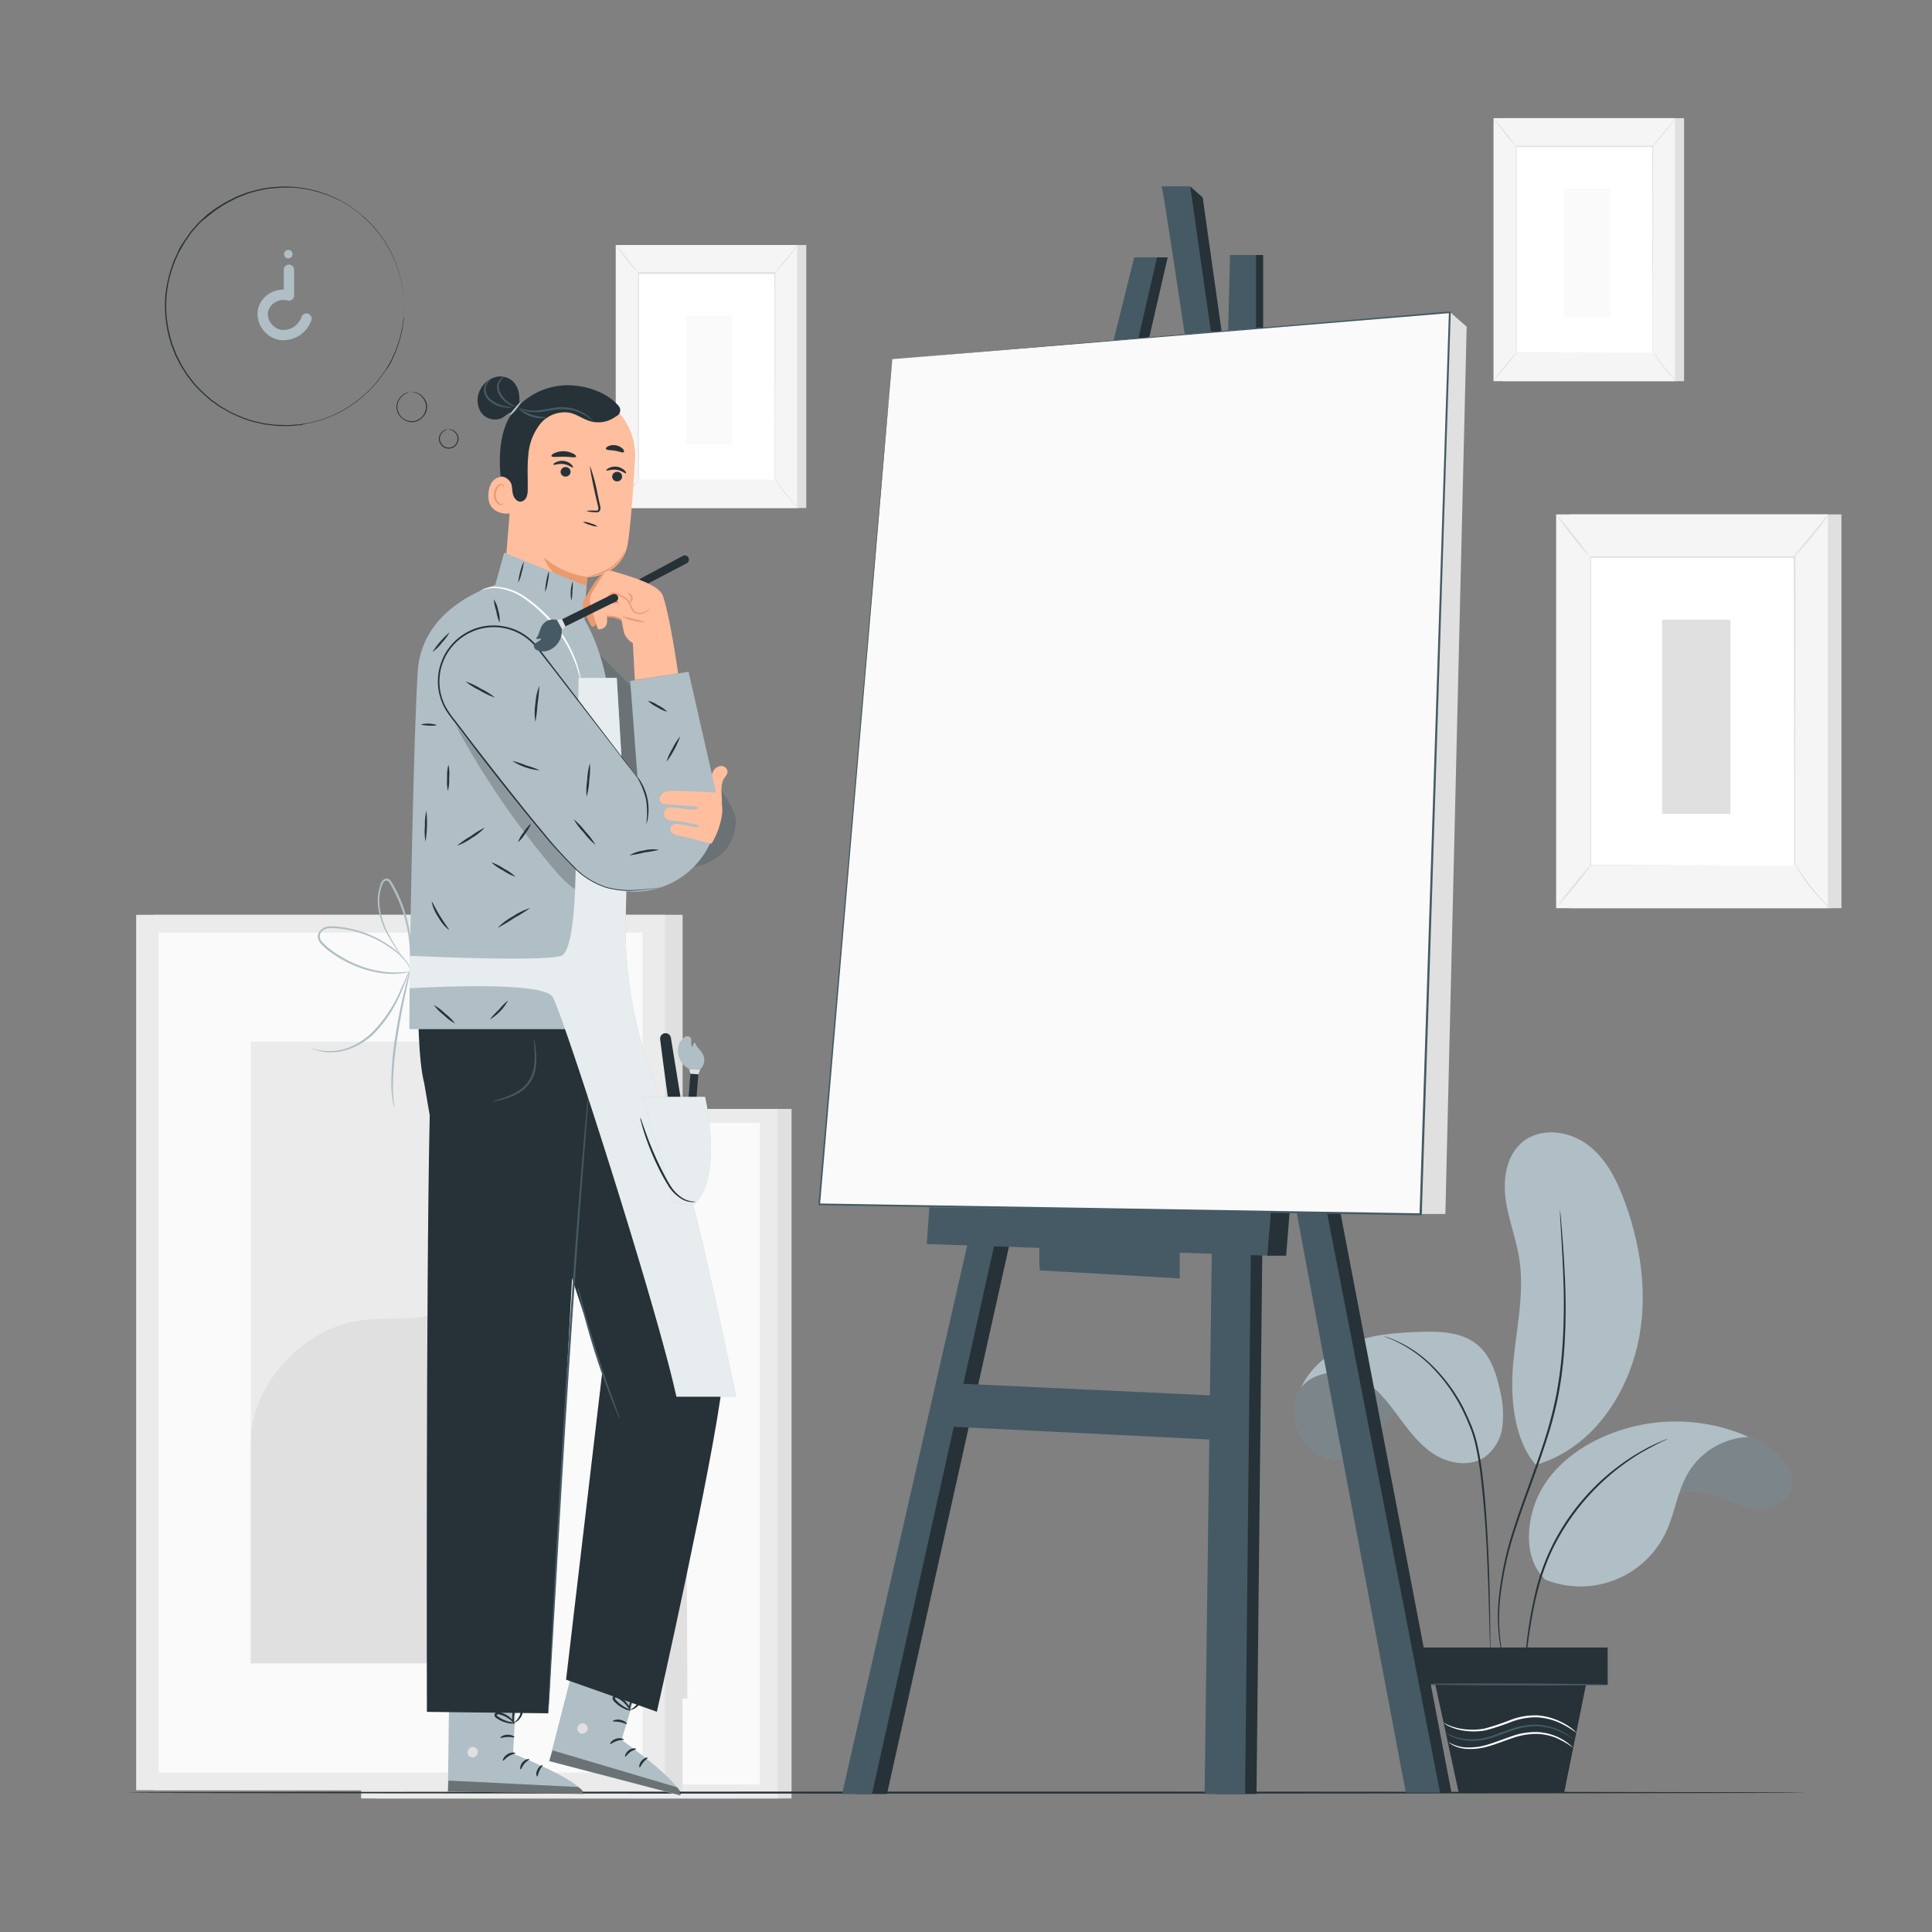 <svg xmlns="http://www.w3.org/2000/svg" viewBox="0 0 500 500"><rect x="0" y="0" width="500" height="500" fill="#808080" stroke="none"/><g id="freepik--background-complete--inject-15"><rect x="97.04" y="286.99" width="107.81" height="178.45" style="fill:#e0e0e0"></rect><rect x="93.46" y="286.99" width="107.81" height="178.45" style="fill:#ebebeb"></rect><rect x="98.05" y="290.61" width="98.63" height="171.22" style="fill:#fafafa"></rect><rect x="116.82" y="312.86" width="60.65" height="126.72" style="fill:#ebebeb"></rect><path d="M116.82,394.74c-.14-11.84,10.51-23.39,22.23-25.05,5.59-.79,11.53.32,16.75-1.82,9.32-3.82,12.29-16.21,21.67-19.88l.43,91.59H116.82Z" style="fill:#e0e0e0"></path><rect x="39.79" y="236.75" width="136.87" height="226.56" style="fill:#e0e0e0"></rect><rect x="35.24" y="236.75" width="136.87" height="226.56" style="fill:#ebebeb"></rect><rect x="41.07" y="241.35" width="125.22" height="217.37" style="fill:#fafafa"></rect><rect x="64.91" y="269.59" width="77" height="160.88" style="fill:#ebebeb"></rect><path d="M64.91,373.54c-.18-15,13.33-29.7,28.22-31.8,7.09-1,14.63.41,21.26-2.31,11.84-4.85,15.6-20.58,27.51-25.24l.55,116.28H64.91Z" style="fill:#e0e0e0"></path><rect x="161.7" y="63.41" width="46.96" height="68.07" style="fill:#e0e0e0"></rect><rect x="159.35" y="63.41" width="46.96" height="68.07" style="fill:#f5f5f5"></rect><rect x="165.18" y="70.79" width="35.29" height="53.32" style="fill:#fff"></rect><path d="M200.48,124.11s0-.09,0-.26,0-.43,0-.76c0-.67,0-1.65,0-2.92,0-2.56,0-6.28,0-11,0-9.41,0-22.72-.06-38.4l.12.11h-35.3l.13-.12c0,20.11,0,38.66,0,53.32l-.11-.1,25.69,0,7.1,0h0l-7.07,0-25.76,0h-.1v-.1c0-14.66,0-33.21,0-53.32v-.13h35.53v.12c0,15.71,0,29.05-.05,38.47,0,4.7,0,8.41,0,11,0,1.26,0,2.24,0,2.9v1Z" style="fill:#e0e0e0"></path><path d="M206.44,63.41a7.43,7.43,0,0,1-.83,1.22c-.55.73-1.32,1.72-2.21,2.8s-1.71,2-2.32,2.69a8.86,8.86,0,0,1-1,1.06,8.63,8.63,0,0,1,.89-1.17l2.26-2.75,2.26-2.74A9,9,0,0,1,206.44,63.41Z" style="fill:#e0e0e0"></path><path d="M200.66,123.94a43.5,43.5,0,0,0,6.15,7.7" style="fill:#fff"></path><path d="M206.81,131.64a7.4,7.4,0,0,1-1.07-1,35.2,35.2,0,0,1-4.37-5.46,6.42,6.42,0,0,1-.71-1.26,10.29,10.29,0,0,1,.86,1.16c.52.73,1.25,1.72,2.1,2.78s1.65,2,2.25,2.66A8.91,8.91,0,0,1,206.81,131.64Z" style="fill:#e0e0e0"></path><path d="M159.34,131.43l6.15-7.59" style="fill:#fff"></path><path d="M165.49,123.84a43.56,43.56,0,0,1-3,3.88,46.9,46.9,0,0,1-3.18,3.71c-.05,0,1.28-1.78,3-3.88S165.44,123.8,165.49,123.84Z" style="fill:#e0e0e0"></path><path d="M159.35,63.41a45.53,45.53,0,0,1,3,3.57,41.79,41.79,0,0,1,2.79,3.73,40.34,40.34,0,0,1-3-3.57A39.51,39.51,0,0,1,159.35,63.41Z" style="fill:#e0e0e0"></path><rect x="177.66" y="81.61" width="11.82" height="33.55" style="fill:#fafafa"></rect><rect x="406.25" y="133.13" width="70.31" height="101.91" style="fill:#e0e0e0"></rect><rect x="402.73" y="133.13" width="70.31" height="101.91" style="fill:#f5f5f5"></rect><rect x="411.47" y="144.17" width="52.84" height="79.84" style="fill:#fff"></rect><path d="M464.31,224s0-.13,0-.39,0-.64,0-1.13c0-1,0-2.47,0-4.38,0-3.82,0-9.4,0-16.44,0-14.08-.05-34-.09-57.49l.18.17-52.84,0h0l.19-.19c0,30.12,0,57.88,0,79.83l-.15-.15,38.46.08,10.62,0,2.79,0h1s-.31,0-.93,0l-2.77,0-10.59,0-38.55.08h-.15V224c0-21.95,0-49.71,0-79.83V144h53.2v.18c0,23.52-.06,43.5-.08,57.6,0,7,0,12.59,0,16.41,0,1.89,0,3.35,0,4.34,0,.49,0,.86,0,1.11S464.31,224,464.31,224Z" style="fill:#e0e0e0"></path><path d="M473.24,133.13A12.77,12.77,0,0,1,472,135c-.82,1.09-2,2.58-3.3,4.18s-2.56,3-3.48,4a10.93,10.93,0,0,1-1.54,1.58A13.52,13.52,0,0,1,465,143l3.38-4.11,3.39-4.11A13.54,13.54,0,0,1,473.24,133.13Z" style="fill:#e0e0e0"></path><path d="M464.58,223.75a65.15,65.15,0,0,0,9.21,11.52" style="fill:#fff"></path><path d="M473.79,235.27a10.44,10.44,0,0,1-1.6-1.46,49.11,49.11,0,0,1-3.48-3.92,50.35,50.35,0,0,1-3.06-4.25,10.82,10.82,0,0,1-1.07-1.89,15.63,15.63,0,0,1,1.29,1.73c.78,1.09,1.87,2.58,3.14,4.17s2.48,3,3.37,4A14.34,14.34,0,0,1,473.79,235.27Z" style="fill:#e0e0e0"></path><path d="M402.72,235l9.21-11.36" style="fill:#fff"></path><path d="M411.93,223.6a70.41,70.41,0,0,1-4.45,5.8,70.06,70.06,0,0,1-4.76,5.56,71.31,71.31,0,0,1,4.46-5.8A68.84,68.84,0,0,1,411.93,223.6Z" style="fill:#e0e0e0"></path><path d="M402.73,133.13a62.89,62.89,0,0,1,4.47,5.34,62.43,62.43,0,0,1,4.17,5.58,63.16,63.16,0,0,1-4.47-5.34A67.54,67.54,0,0,1,402.73,133.13Z" style="fill:#e0e0e0"></path><rect x="430.15" y="160.38" width="17.69" height="50.24" style="fill:#e0e0e0"></rect><rect x="388.88" y="30.58" width="46.96" height="68.07" style="fill:#e0e0e0"></rect><rect x="386.52" y="30.58" width="46.96" height="68.07" style="fill:#f5f5f5"></rect><rect x="392.36" y="37.95" width="35.29" height="53.32" style="fill:#fff"></rect><path d="M427.65,91.28s0-.09,0-.26v-.76c0-.67,0-1.65,0-2.93,0-2.55,0-6.28,0-11,0-9.4,0-22.72-.06-38.4l.12.12H392.36l.13-.13c0,20.12,0,38.67,0,53.33l-.1-.11,25.69.06,7.09,0,1.87,0h-1.83l-7.07,0-25.75.06h-.1v-.1c0-14.66,0-33.21,0-53.33v-.13h35.54V38c0,15.71,0,29.06-.06,38.48,0,4.69,0,8.41,0,11,0,1.26,0,2.23,0,2.9V91A2.28,2.28,0,0,1,427.65,91.28Z" style="fill:#e0e0e0"></path><path d="M433.62,30.58a7.68,7.68,0,0,1-.84,1.22c-.55.73-1.32,1.72-2.2,2.79s-1.71,2-2.32,2.7a7.81,7.81,0,0,1-1,1.05,10.41,10.41,0,0,1,.9-1.17l2.26-2.74,2.26-2.75A8.37,8.37,0,0,1,433.62,30.58Z" style="fill:#e0e0e0"></path><path d="M427.83,91.1A43.11,43.11,0,0,0,434,98.8" style="fill:#fff"></path><path d="M434,98.8a6.18,6.18,0,0,1-1.08-1c-.63-.64-1.46-1.55-2.32-2.62s-1.56-2.09-2-2.84a7.14,7.14,0,0,1-.72-1.27,10.3,10.3,0,0,1,.87,1.17c.51.72,1.24,1.72,2.09,2.78s1.66,2,2.25,2.65A12.48,12.48,0,0,1,434,98.8Z" style="fill:#e0e0e0"></path><path d="M386.52,98.6,392.67,91" style="fill:#fff"></path><path d="M392.67,91a48.58,48.58,0,0,1-3,3.87c-1.7,2.1-3.12,3.76-3.17,3.72a43.56,43.56,0,0,1,3-3.88A42.84,42.84,0,0,1,392.67,91Z" style="fill:#e0e0e0"></path><path d="M386.52,30.58a40.1,40.1,0,0,1,3,3.57,43.19,43.19,0,0,1,2.79,3.73,41.94,41.94,0,0,1-3-3.57C387.72,32.29,386.47,30.62,386.52,30.58Z" style="fill:#e0e0e0"></path><rect x="404.84" y="48.78" width="11.82" height="33.55" style="fill:#fafafa"></rect></g><g id="freepik--Floor--inject-15"><path d="M467.55,463.92c0,.15-97.41.27-217.54.27s-217.56-.12-217.56-.27,97.39-.26,217.56-.26S467.55,463.78,467.55,463.92Z" style="fill:#263238"></path></g><g id="freepik--Character--inject-15"><path d="M133.17,117.23l-2.91,35.67a10.66,10.66,0,0,0,10.28,11.51h0a10.66,10.66,0,0,0,11-9.79c.22-2.69.4-4.93.44-5.2,0,0,9.15-.12,10.54-9,.67-4.32,1.33-13.32,1.83-21.48a16.83,16.83,0,0,0-14.43-17.69l-.87-.13C139.61,100.29,133.7,107.82,133.17,117.23Z" style="fill:#ffbe9d"></path><path d="M152,149.29a21,21,0,0,1-11.19-5s1.84,6.83,10.88,7.3Z" style="fill:#eb996e"></path><path d="M161,123.46a1.28,1.28,0,0,1-1.41,1.11,1.24,1.24,0,0,1-1.16-1.34,1.29,1.29,0,0,1,1.42-1.11A1.22,1.22,0,0,1,161,123.46Z" style="fill:#263238"></path><path d="M162,122.49c-.19.15-1-.71-2.43-.9s-2.48.35-2.6.16.14-.36.62-.62a3.5,3.5,0,0,1,2.12-.33,3.36,3.36,0,0,1,1.9.92C162,122.11,162.1,122.43,162,122.49Z" style="fill:#263238"></path><path d="M147.66,122.22a1.3,1.3,0,0,1-1.42,1.12,1.24,1.24,0,0,1-1.15-1.34,1.29,1.29,0,0,1,1.41-1.12A1.24,1.24,0,0,1,147.66,122.22Z" style="fill:#263238"></path><path d="M148.28,121c-.19.14-1.05-.71-2.43-.9s-2.48.35-2.61.16.14-.36.63-.62a3.57,3.57,0,0,1,2.12-.34,3.46,3.46,0,0,1,1.9.93C148.26,120.63,148.36,121,148.28,121Z" style="fill:#263238"></path><path d="M151.73,132.25a8.93,8.93,0,0,1,2.29-.09c.36,0,.7,0,.79-.23a1.82,1.82,0,0,0-.08-1.08l-.66-2.82c-.9-4-1.5-7.3-1.33-7.33a46.81,46.81,0,0,1,1.92,7.2c.21,1,.41,1.93.61,2.84a2,2,0,0,1,0,1.4.87.87,0,0,1-.65.43,2.48,2.48,0,0,1-.61,0A8.7,8.7,0,0,1,151.73,132.25Z" style="fill:#263238"></path><path d="M149.08,118.19c-.19.36-1.54,0-3.18,0s-3,.21-3.18-.15c-.07-.18.21-.5.78-.78a5.58,5.58,0,0,1,4.85.15C148.9,117.69,149.16,118,149.08,118.19Z" style="fill:#263238"></path><path d="M161.44,117c-.28.28-1.18-.18-2.32-.36s-2.14-.09-2.31-.45c-.08-.17.12-.46.58-.7a3.28,3.28,0,0,1,2-.24,3.32,3.32,0,0,1,1.77.89C161.49,116.48,161.57,116.82,161.44,117Z" style="fill:#263238"></path><path d="M133,124c-.14-.09-5.89-2.7-6.57,3.45s5.63,5.56,5.66,5.39S133,124,133,124Z" style="fill:#ffbe9d"></path><path d="M130.43,130.26s-.11.06-.3.13a1.09,1.09,0,0,1-.81-.08,2.67,2.67,0,0,1-1-2.51,3.58,3.58,0,0,1,.47-1.5,1.23,1.23,0,0,1,.9-.73.55.55,0,0,1,.6.36c.06.18,0,.3,0,.32s.14-.09.12-.35a.66.66,0,0,0-.2-.41.78.78,0,0,0-.57-.23,1.52,1.52,0,0,0-1.23.83,3.64,3.64,0,0,0-.56,1.68,2.78,2.78,0,0,0,1.27,2.82,1.18,1.18,0,0,0,1-.05C130.4,130.41,130.45,130.27,130.43,130.26Z" style="fill:#eb996e"></path><path d="M129.58,123.27a3.24,3.24,0,0,1,2.73,1.93c.28.93.22,1.93.49,2.86s1.06,1.85,2,1.76a1.89,1.89,0,0,0,1.47-1.21,5.24,5.24,0,0,0,.3-2c.05-2.91-.15-5.83.15-8.72a14.83,14.83,0,0,1,3-8.07,8.15,8.15,0,0,1,7.74-3c1.88.43,3.48,1.67,5.33,2.2a7.56,7.56,0,0,0,6.51-1.18,1.91,1.91,0,0,1,.32-.19,1.68,1.68,0,0,0,.86-1.83,1.64,1.64,0,0,0-.28-.64c-3.25-4-9.87-5.93-15-5.39a18.06,18.06,0,0,0-13.06,7.71c-2.79,4.33-3.08,10.88-2.58,15.74" style="fill:#263238"></path><path d="M154.67,136.25a4.9,4.9,0,0,1-1.95-.4,5.05,5.05,0,0,1-1.84-.79,4.93,4.93,0,0,1,2,.4A4.85,4.85,0,0,1,154.67,136.25Z" style="fill:#263238"></path><path d="M161.63,142.77a3.74,3.74,0,0,1-.68,1.68,9,9,0,0,1-3.17,3,15.68,15.68,0,0,1-4.06,1.61,6.94,6.94,0,0,1-1.78.32,9,9,0,0,1,1.69-.6,19.79,19.79,0,0,0,3.94-1.68,10.17,10.17,0,0,0,3.14-2.83C161.34,143.4,161.56,142.74,161.63,142.77Z" style="fill:#eb996e"></path><path d="M133.81,105.4a24.06,24.06,0,0,0,3.84,1.94,24.41,24.41,0,0,0,4.24.71,8.34,8.34,0,0,1-8.08-2.65Z" style="fill:#455a64"></path><path d="M153.55,109c-.07.07-.85-.78-2.43-1.65a11.66,11.66,0,0,0-6.77-1.4c-1.36.13-2.67.42-3.88.58a12,12,0,0,1-3.26.06,6.14,6.14,0,0,1-2.11-.64c-.46-.25-.67-.45-.66-.48a9.16,9.16,0,0,0,2.81.76,12.6,12.6,0,0,0,3.15-.18c1.19-.18,2.49-.48,3.91-.62a11.26,11.26,0,0,1,7,1.6A8.59,8.59,0,0,1,153,108.4C153.4,108.76,153.57,109,153.55,109Z" style="fill:#455a64"></path><path d="M134.32,105.8a15.75,15.75,0,0,0,0-3.82,5.9,5.9,0,0,0-1.66-3.37,4.92,4.92,0,0,0-4.5-1,6.19,6.19,0,0,0-3.69,2.89,5.93,5.93,0,0,0-.11,6,4.39,4.39,0,0,0,5.51,1.69c.67-.35,1.22-.9,1.89-1.26a2,2,0,0,1,2.14,0" style="fill:#263238"></path><path d="M134.74,104.08c.12.09-.38.94-1.15,1.89s-1.53,1.61-1.65,1.47a7.38,7.38,0,0,1,1.25-1.8C134,104.7,134.63,104,134.74,104.08Z" style="fill:#B0BEC5"></path><path d="M127.23,98a6.11,6.11,0,0,0-1.16,1.39,3.05,3.05,0,0,0-.36,1.82,3.79,3.79,0,0,0,1.13,2,8.05,8.05,0,0,0,3.89,1.88,7.83,7.83,0,0,1,1.81.48,6,6,0,0,1-1.88-.12,7.55,7.55,0,0,1-4.19-1.86,4.11,4.11,0,0,1-1.23-2.3,3.31,3.31,0,0,1,.51-2.07C126.43,98.2,127.23,98,127.23,98Z" style="fill:#455a64"></path><path d="M130.55,97.55a4.11,4.11,0,0,0-1,1,3,3,0,0,0-.45,1.45,4.1,4.1,0,0,0,.49,1.81,7.12,7.12,0,0,0,2.4,2.56c.77.51,1.32.71,1.29.79a2.84,2.84,0,0,1-1.48-.47,6.39,6.39,0,0,1-2.68-2.64,4.35,4.35,0,0,1-.5-2.07,3.1,3.1,0,0,1,.63-1.64C129.85,97.54,130.56,97.48,130.55,97.55Z" style="fill:#455a64"></path><polygon points="153.54 409.89 145.19 447.92 159.45 448.05 169.79 414.74 153.54 409.89" style="fill:#ffbe9d"></polygon><path d="M166.07,433l-5.21,17.3s15.83,11.1,15.18,14.39l-33.9-8.89,7-27.29Z" style="fill:#B0BEC5"></path><path d="M150.76,446a1.44,1.44,0,0,0-1.37,1.33,1.38,1.38,0,0,0,1.3,1.37,1.52,1.52,0,0,0,1.45-1.42,1.42,1.42,0,0,0-1.52-1.27" style="fill:#e0e0e0"></path><g style="opacity:0.4"><path d="M142.14,455.75,143,453l32.2,9.54s1.34,1.05.89,2.07Z"></path></g><path d="M161.45,450.22c0,.16-.89,0-1.85.34s-1.57.9-1.7.8.36-1,1.52-1.37S161.53,450.08,161.45,450.22Z" style="fill:#263238"></path><path d="M164.62,452.62c0,.17-.79.27-1.54.82s-1.1,1.25-1.26,1.2,0-1,.91-1.68S164.66,452.47,164.62,452.62Z" style="fill:#263238"></path><path d="M165.53,457.41c-.16,0-.18-.89.49-1.69s1.53-1,1.56-.79-.57.51-1.11,1.17S165.69,457.44,165.53,457.41Z" style="fill:#263238"></path><path d="M162.2,446.15c-.11.13-.81-.3-1.76-.48s-1.76-.08-1.81-.24.81-.57,1.93-.34S162.32,446,162.2,446.15Z" style="fill:#263238"></path><path d="M163.19,442.64a3.26,3.26,0,0,1-1.7-.46,7.56,7.56,0,0,1-1.63-1,8.49,8.49,0,0,1-.84-.77,2.05,2.05,0,0,1-.41-.54.74.74,0,0,1,.16-.9,1,1,0,0,1,.82-.19,2.48,2.48,0,0,1,.61.26,6.27,6.27,0,0,1,1,.64,6,6,0,0,1,1.29,1.44,2.94,2.94,0,0,1,.64,1.64c-.09,0-.34-.59-1-1.4a7.36,7.36,0,0,0-1.29-1.25,5.68,5.68,0,0,0-.9-.55c-.33-.19-.64-.27-.77-.14s-.06.08,0,.2a1.57,1.57,0,0,0,.3.39,8.92,8.92,0,0,0,.76.75,9.22,9.22,0,0,0,1.48,1.06A11.4,11.4,0,0,1,163.19,442.64Z" style="fill:#263238"></path><path d="M162.91,442.82a2.76,2.76,0,0,1,0-1.76,5.78,5.78,0,0,1,.72-1.8,6.4,6.4,0,0,1,.7-.92,1.48,1.48,0,0,1,1.31-.57.84.84,0,0,1,.59.66,2.53,2.53,0,0,1,0,.67,3.75,3.75,0,0,1-.3,1.14,4,4,0,0,1-1.19,1.57c-.89.7-1.63.72-1.63.66s.63-.27,1.36-1a4.15,4.15,0,0,0,.95-1.45,3.58,3.58,0,0,0,.23-1c0-.38,0-.7-.16-.7s-.53.15-.74.4a5.53,5.53,0,0,0-.67.81,6.31,6.31,0,0,0-.77,1.61C163,442.15,163,442.82,162.91,442.82Z" style="fill:#263238"></path><polygon points="116.16 416.4 117.03 455.32 130.91 452.08 133.09 417.27 116.16 416.4" style="fill:#ffbe9d"></polygon><path d="M133.77,435.85l-1,18s18,7.05,18.15,10.4l-35-.64.36-28.17Z" style="fill:#B0BEC5"></path><path d="M122,452.17a1.44,1.44,0,0,0-1,1.62,1.38,1.38,0,0,0,1.59,1,1.51,1.51,0,0,0,1.07-1.72,1.43,1.43,0,0,0-1.77-.88" style="fill:#e0e0e0"></path><g style="opacity:0.4"><path d="M115.91,463.65l.14-2.84,33.55,1.67s1.55.71,1.35,1.81Z"></path></g><path d="M133.37,453.72c0,.17-.87.23-1.72.77s-1.31,1.24-1.47,1.17.12-1.05,1.16-1.68S133.41,453.56,133.37,453.72Z" style="fill:#263238"></path><path d="M137,455.3c0,.17-.71.45-1.31,1.16s-.77,1.48-.94,1.47-.26-1,.49-1.86S137,455.14,137,455.3Z" style="fill:#263238"></path><path d="M139,459.74c-.16,0-.38-.82.07-1.75s1.27-1.29,1.34-1.15-.44.64-.8,1.41S139.2,459.73,139,459.74Z" style="fill:#263238"></path><path d="M133.14,449.58c-.08.16-.86-.09-1.83-.05s-1.73.34-1.81.2.65-.75,1.79-.79S133.22,449.45,133.14,449.58Z" style="fill:#263238"></path><path d="M133.27,445.94a3.38,3.38,0,0,1-1.76,0,8,8,0,0,1-1.82-.6,8.27,8.27,0,0,1-1-.55,2.38,2.38,0,0,1-.53-.43.76.76,0,0,1-.06-.91,1,1,0,0,1,.76-.37,2.13,2.13,0,0,1,.66.1,6.88,6.88,0,0,1,1.08.39,6.38,6.38,0,0,1,1.6,1.09c.8.77,1.07,1.42,1,1.45s-.47-.49-1.28-1.13a7.64,7.64,0,0,0-1.55-.91,7.47,7.47,0,0,0-1-.33c-.37-.1-.68-.11-.78.06s0,.08,0,.19a1.62,1.62,0,0,0,.38.31,8.93,8.93,0,0,0,.92.55,9.86,9.86,0,0,0,1.68.68A13.43,13.43,0,0,1,133.27,445.94Z" style="fill:#263238"></path><path d="M133,446.18a2.79,2.79,0,0,1-.43-1.7,5.79,5.79,0,0,1,.27-1.92,6.14,6.14,0,0,1,.47-1.06,1.44,1.44,0,0,1,1.13-.86.81.81,0,0,1,.73.5,2.55,2.55,0,0,1,.17.64,4.28,4.28,0,0,1,0,1.19,4,4,0,0,1-.79,1.8c-.7.89-1.42,1.08-1.43,1s.55-.41,1.09-1.27a4.18,4.18,0,0,0,.58-1.64,3.88,3.88,0,0,0,0-1c-.05-.37-.18-.67-.32-.64s-.48.27-.63.56a6.8,6.8,0,0,0-.45.95,6.19,6.19,0,0,0-.37,1.74C133,445.51,133.13,446.16,133,446.18Z" style="fill:#263238"></path><path d="M161.48,266.35s27.74,71.59,25.45,91.68S170,443,170,443l-23.5-8.3,9.41-80-18.14-55.06,5.66-31.23Z" style="fill:#263238"></path><path d="M108.21,260.43s0,14.12,1.57,19.86l1.43,8.35c-1,46-.73,154.39-.73,154.39l31.4.38L151.71,264Z" style="fill:#263238"></path><path d="M152.52,280.77a1.9,1.9,0,0,1,0,.42c0,.3,0,.71-.08,1.23-.08,1.11-.2,2.7-.36,4.74-.32,4.13-.78,10.08-1.34,17.41-1.13,14.7-2.56,35-4,57.48s-2.53,42.79-3.41,57.53c-.43,7.35-.79,13.3-1,17.44-.13,2-.24,3.63-.31,4.74q-.06.78-.09,1.23a2,2,0,0,1-.05.42,2.26,2.26,0,0,1,0-.42c0-.31,0-.72,0-1.24.05-1.11.12-2.7.21-4.74.2-4.15.5-10.1.87-17.45.76-14.72,1.85-35.07,3.25-57.54s2.89-42.78,4.11-57.48c.61-7.35,1.12-13.3,1.51-17.4.2-2,.35-3.62.46-4.73,0-.52.1-.93.13-1.23A2.06,2.06,0,0,1,152.52,280.77Z" style="fill:#455a64"></path><path d="M127.48,285.08c0-.09,1.2-.39,3.1-1.05a18.84,18.84,0,0,0,3.19-1.45,9.05,9.05,0,0,0,3.07-2.86,9.57,9.57,0,0,0,1.39-4,20.57,20.57,0,0,0,.12-3.51c-.1-2-.24-3.26-.16-3.27a2.74,2.74,0,0,1,.21.86c.1.56.23,1.37.32,2.39a18,18,0,0,1,0,3.59,9.55,9.55,0,0,1-1.42,4.19,9.24,9.24,0,0,1-3.27,3,16.74,16.74,0,0,1-3.31,1.39c-1,.29-1.78.47-2.34.58A3.14,3.14,0,0,1,127.48,285.08Z" style="fill:#455a64"></path><path d="M160.4,367.13a6.72,6.72,0,0,1-.62-1.27c-.37-.83-.87-2.05-1.47-3.56-1.2-3-2.75-7.25-4.26-12s-2.7-9.08-3.47-12.24c-.39-1.58-.68-2.86-.86-3.75a7.78,7.78,0,0,1-.24-1.4,6.8,6.8,0,0,1,.44,1.35c.26,1,.61,2.22,1,3.71.86,3.13,2.1,7.45,3.6,12.17s3,8.95,4.11,12c.53,1.45,1,2.67,1.32,3.61A7.79,7.79,0,0,1,160.4,367.13Z" style="fill:#455a64"></path><path d="M147.59,161.92s43.14,41,42.87,50.62-9.35,12.1-12.37,11.87-26.81-24.28-26.81-24.28Z" style="fill:#B0BEC5"></path><g style="opacity:0.4"><path d="M147.59,161.92s43.14,41,42.87,50.62-9.35,12.1-12.37,11.87-26.81-24.28-26.81-24.28Z"></path></g><polygon points="127.8 152.7 130.48 143.02 151.66 151.61 151.19 161.74 141.01 165.17 130.57 159.45 127.8 152.7" style="fill:#B0BEC5"></polygon><path d="M161.48,266.35l-3.55-82c-.48-9.81-3.65-21.36-10.05-28.81l-.06-1.32-17.61-3.44s-20.9,4.82-22.09,22.91c-1,14.36-2.17,71.59-2.17,92.66Z" style="fill:#B0BEC5"></path><path d="M134.1,150.82a19.72,19.72,0,0,1,1.42-5.49,10,10,0,0,1-.51,2.8A9.87,9.87,0,0,1,134.1,150.82Z" style="fill:#263238"></path><path d="M142.05,147.73a9.09,9.09,0,0,1-.28,2.77,9,9,0,0,1-.7,2.69,19,19,0,0,1,1-5.46Z" style="fill:#263238"></path><path d="M148.22,150.44a12.07,12.07,0,0,1-.1,2.51,11.1,11.1,0,0,1-.24,2.51,9.46,9.46,0,0,1,.34-5Z" style="fill:#263238"></path><g style="opacity:0.2"><path d="M117,186a215.5,215.5,0,0,0,25,37.32c2.48,3,5.12,6.08,8.57,7.93s5.65,1.18,8.9-1a20.87,20.87,0,0,1-8.1-3.5,37.58,37.58,0,0,1-8.41-8.15c-8.47-10.52-16.74-21.38-25.2-31.91"></path></g><path d="M125.47,214.19a14.6,14.6,0,0,1-3.37,2.67,14.27,14.27,0,0,1-3.8,2,24,24,0,0,1,3.52-2.45A23.35,23.35,0,0,1,125.47,214.19Z" style="fill:#263238"></path><path d="M115.91,204.69a11.81,11.81,0,0,1-.19-3.4,11.43,11.43,0,0,1,.33-3.39,11,11,0,0,1,.19,3.4A10.81,10.81,0,0,1,115.91,204.69Z" style="fill:#263238"></path><path d="M116.18,240.65a10.73,10.73,0,0,1-2.77-3.32,10.9,10.9,0,0,1-1.7-4c.15-.06.91,1.7,2.15,3.7S116.3,240.55,116.18,240.65Z" style="fill:#263238"></path><path d="M137.21,235a41.06,41.06,0,0,1-4.21,2.61,42,42,0,0,1-4.24,2.54,16.61,16.61,0,0,1,4-3A17.14,17.14,0,0,1,137.21,235Z" style="fill:#263238"></path><path d="M133.42,226.9a13.19,13.19,0,0,1-3.26-1.64,12.4,12.4,0,0,1-3-2.09,13.19,13.19,0,0,1,3.26,1.64A12.93,12.93,0,0,1,133.42,226.9Z" style="fill:#263238"></path><path d="M134.07,217.94a8.21,8.21,0,0,1,1.46-2.55,8.57,8.57,0,0,1,1.88-2.24,8.22,8.22,0,0,1-1.46,2.54A8.51,8.51,0,0,1,134.07,217.94Z" style="fill:#263238"></path><path d="M117.79,264.9a12.73,12.73,0,0,1-2.92-2.19,13.12,13.12,0,0,1-2.57-2.59,12.61,12.61,0,0,1,2.92,2.2A13.56,13.56,0,0,1,117.79,264.9Z" style="fill:#263238"></path><path d="M131.48,258.91a12.45,12.45,0,0,1-4.7,4.92,18.38,18.38,0,0,1,2.31-2.49A17.77,17.77,0,0,1,131.48,258.91Z" style="fill:#263238"></path><path d="M110.34,209.82a30.59,30.59,0,0,1-.22,8,15.22,15.22,0,0,1-.15-4A15.68,15.68,0,0,1,110.34,209.82Z" style="fill:#263238"></path><path d="M113,187.62c0,.15-.9.23-2,.18s-2-.2-2-.34a7.75,7.75,0,0,1,4,.16Z" style="fill:#263238"></path><path d="M116.36,163.6a11.61,11.61,0,0,1-2,2.74,11.36,11.36,0,0,1-2.43,2.4,22.55,22.55,0,0,1,4.47-5.14Z" style="fill:#263238"></path><path d="M129.28,161.11a12.93,12.93,0,0,1-.85-3,12.76,12.76,0,0,1-.64-3,7.32,7.32,0,0,1,1.15,2.88A7.41,7.41,0,0,1,129.28,161.11Z" style="fill:#263238"></path><path d="M162.82,155.88c-3,.15-3.31,0-6.66.36a5.21,5.21,0,0,0-1.47.31,1.64,1.64,0,0,0-1,1.08c-.19.93.78,1.72,1.71,1.89s1.91-.05,2.84.12a6.24,6.24,0,0,1,3.82,2c2.06,2.65,4,1.24,5.39,2.15l3.36-2.35-1.47-5.05-6.56-.51" style="fill:#ffbe9d"></path><path d="M167.8,163.78a3.88,3.88,0,0,0-1-.25,8.47,8.47,0,0,1-2.77-.35A4.39,4.39,0,0,1,162.5,162a5,5,0,0,0-1.59-1.38,7.3,7.3,0,0,0-2.22-.77,17.59,17.59,0,0,0-2.57-.1,2.48,2.48,0,0,1-2.24-1.47,1.44,1.44,0,0,1,.26-1.35,2.26,2.26,0,0,1,1.08-.69,13.3,13.3,0,0,1,2.21-.29c.68-.05,1.33-.09,1.91-.11,1.17,0,2.11,0,2.76,0a5.39,5.39,0,0,1,1,0,4.25,4.25,0,0,1-1,.13c-.65,0-1.6.08-2.76.15l-1.89.16a14.46,14.46,0,0,0-2.12.31c-.68.19-1.33.85-1.08,1.55a2.11,2.11,0,0,0,1.9,1.19,16.43,16.43,0,0,1,2.61.11,7.9,7.9,0,0,1,2.32.83,5.41,5.41,0,0,1,1.67,1.49,4.15,4.15,0,0,0,1.43,1.13,9.67,9.67,0,0,0,2.67.46,2,2,0,0,1,.72.24C167.73,163.71,167.8,163.76,167.8,163.78Z" style="fill:#eb996e"></path><path d="M159.7,153l17-9.13a1.07,1.07,0,0,1,1.4.34h0a1.08,1.08,0,0,1-.39,1.57l-15.53,8.14Z" style="fill:#263238"></path><path d="M106.34,251.42a3.54,3.54,0,0,1-.55.16,12.55,12.55,0,0,1-1.63.29,21.12,21.12,0,0,1-6-.11,28.11,28.11,0,0,1-8.53-2.83,29.1,29.1,0,0,1-4.51-2.84A14,14,0,0,1,83,244.17a3.31,3.31,0,0,1-.7-1.37,2.19,2.19,0,0,1,.27-1.58,3.31,3.31,0,0,1,2.63-1.46,14.82,14.82,0,0,1,2.85.13,28.27,28.27,0,0,1,13.23,5.18,15.54,15.54,0,0,1,4.28,4.28,6.51,6.51,0,0,1,.69,1.5,1.82,1.82,0,0,1,.13.57,12.25,12.25,0,0,0-1-2,16,16,0,0,0-4.33-4.09,28.25,28.25,0,0,0-13.07-5,14,14,0,0,0-2.74-.12,2.8,2.8,0,0,0-2.24,1.2,2,2,0,0,0,.39,2.37,14.77,14.77,0,0,0,2,1.84,30.62,30.62,0,0,0,4.42,2.82,28.56,28.56,0,0,0,8.37,2.88,22.61,22.61,0,0,0,6,.28C105.56,251.55,106.33,251.35,106.34,251.42Z" style="fill:#B0BEC5"></path><path d="M104.11,247.63a2,2,0,0,1-.31-.37l-.81-1.1a46.42,46.42,0,0,1-2.7-4.27,20.08,20.08,0,0,1-2.43-7.1,13,13,0,0,1,.19-4.47,8.1,8.1,0,0,1,.32-1.14,3.62,3.62,0,0,1,.53-1.13,1.45,1.45,0,0,1,1.2-.69,1.51,1.51,0,0,1,1.16.77,36.17,36.17,0,0,1,5.1,15.79,33.05,33.05,0,0,1,0,5.05c0,.59-.11,1.05-.14,1.36a1.43,1.43,0,0,1-.09.47,12.93,12.93,0,0,1,0-1.84,38.55,38.55,0,0,0-.2-5,37.39,37.39,0,0,0-5.16-15.53,1,1,0,0,0-.75-.54.94.94,0,0,0-.76.48,6.44,6.44,0,0,0-.78,2.07,13.08,13.08,0,0,0-.2,4.3,20.31,20.31,0,0,0,2.28,7c1,1.87,1.91,3.32,2.54,4.32l.73,1.16C104.05,247.47,104.13,247.62,104.11,247.63Z" style="fill:#B0BEC5"></path><path d="M79.94,271a14.06,14.06,0,0,0,10.85-.12,18.48,18.48,0,0,0,5.83-4,35.87,35.87,0,0,0,7.07-10.77c.66-1.45,1.2-2.66,1.62-3.6a7.65,7.65,0,0,1,.64-1.3,7.43,7.43,0,0,1-.45,1.38c-.33.87-.81,2.14-1.47,3.67a34.14,34.14,0,0,1-7,11,18.43,18.43,0,0,1-6,4,14.74,14.74,0,0,1-5.81,1.08,11.87,11.87,0,0,1-3.91-.75,7.07,7.07,0,0,1-1-.45A1.09,1.09,0,0,1,79.94,271Z" style="fill:#B0BEC5"></path><path d="M102,286.53a7.08,7.08,0,0,1-.33-1.39q-.07-.34-.15-.75c0-.29-.05-.59-.09-.91,0-.65-.16-1.39-.15-2.21a73.34,73.34,0,0,1,1-12.78c.74-5,1.72-9.38,2.49-12.57.38-1.59.72-2.87,1-3.76a8.1,8.1,0,0,1,.43-1.36,6.7,6.7,0,0,1-.24,1.41l-.8,3.79c-.68,3.2-1.59,7.63-2.33,12.57a86.64,86.64,0,0,0-1.13,12.69C101.68,284.52,102.13,286.51,102,286.53Z" style="fill:#B0BEC5"></path><path d="M124.2,153s.1-.09.33-.23a5.58,5.58,0,0,1,1-.49,9,9,0,0,1,4.24-.29,14.81,14.81,0,0,1,5.87,2.3,37.4,37.4,0,0,1,5.91,4.94,32.78,32.78,0,0,1,7.47,11.74c.33.84.53,1.62.74,2.3s.32,1.29.41,1.78a10.27,10.27,0,0,1,.22,1.54c-.12,0-.4-2.19-1.71-5.49a34.5,34.5,0,0,0-7.51-11.51,39.93,39.93,0,0,0-5.8-4.91,14.93,14.93,0,0,0-5.66-2.32,9.36,9.36,0,0,0-4.12.11C124.7,152.7,124.23,153,124.2,153Z" style="fill:#fff"></path><path d="M149,222.56s.15,23.48-3.75,24.79c-4.92,1.65-39.26,0-39.26,0v8.43s34.19-2.2,37,2.2c2.65,4.16,27.14,80.54,32.07,103.48h15.45s-8.2-39.4-11.1-49.45c-1.55-5.35-6.69-22.36-11.34-35.63a109.54,109.54,0,0,1-6.14-38.48l.37-17.46-2.68-45h-9.88Z" style="fill:#B0BEC5"></path><g style="opacity:0.7"><path d="M149,222.56s.15,23.48-3.75,24.79c-4.92,1.65-39.26,0-39.26,0v8.43s34.19-2.2,37,2.2c2.65,4.16,27.14,80.54,32.07,103.48h15.45s-8.2-39.4-11.1-49.45c-1.55-5.35-6.69-22.36-11.34-35.63a109.54,109.54,0,0,1-6.14-38.48l.37-17.46-2.68-45h-9.88Z" style="fill:#fff"></path></g><path d="M180.2,277.43a3.44,3.44,0,0,0,1.89-2,3.4,3.4,0,0,0-.27-2.77c-.58-1-1.72-1.78-1.95-2.94a1.88,1.88,0,0,0-.67,1.26c-.67-.66.07-2-.66-2.63a1.26,1.26,0,0,0-1.42.11,3.92,3.92,0,0,0-1.64,3,5.42,5.42,0,0,0,2.12,4.75,25.64,25.64,0,0,1,2.27,1.52" style="fill:#B0BEC5"></path><path d="M178.68,277.86l-1.12,14.41a1,1,0,0,0,1.8.78l0,0a1.08,1.08,0,0,0,.26-.61l1.1-14.4Z" style="fill:#263238"></path><polygon points="178.68 277.86 178.34 276.73 181.22 276.84 180.74 278.01 178.68 277.86" style="fill:#e0e0e0"></polygon><path d="M173.43,288.1c-.11-.44-2-14.37-2.58-19.13a1.4,1.4,0,0,1,1.39-1.58h0a1.4,1.4,0,0,1,1.38,1.17l3.26,20.07Z" style="fill:#263238"></path><path d="M166.24,283.87h16.22s5,21.1-3.1,28.14l-5-.89Z" style="fill:#B0BEC5"></path><g style="opacity:0.7"><path d="M166.24,283.87h16.22s5,21.1-3.1,28.14l-5-.89Z" style="fill:#fff"></path></g><path d="M180,311a2.43,2.43,0,0,1-1.09.1,6,6,0,0,1-2.83-1,10.24,10.24,0,0,1-3.09-3.18,49,49,0,0,1-2.61-4.72,67.48,67.48,0,0,1-3.67-9.06c-.38-1.19-.64-2.17-.82-2.85a4.81,4.81,0,0,1-.2-1.07,4.35,4.35,0,0,1,.4,1l1,2.79a87.55,87.55,0,0,0,3.79,9c.85,1.69,1.67,3.31,2.54,4.69a10.38,10.38,0,0,0,2.88,3.13,6.52,6.52,0,0,0,2.66,1.07C179.65,311,180,310.92,180,311Z" style="fill:#263238"></path><path d="M183.86,202.46a7.82,7.82,0,0,1,.61-2.67,2.62,2.62,0,0,1,2.12-1.56,1.62,1.62,0,0,1,1.69,1.71,4.06,4.06,0,0,1-.82,1.4c-.94,1.42-.76,3.28-.66,5s0,3.66-1.36,4.75" style="fill:#ffbe9d"></path><path d="M119,165.68a14.42,14.42,0,0,0-2.23,20.67l30.81,36.75a21.74,21.74,0,0,0,27,5h0a21.73,21.73,0,0,0,11.13-21.25l-7.51-33-15.1,2.38L165,201.34l-25.76-33.11a14.42,14.42,0,0,0-20.2-2.55Z" style="fill:#B0BEC5"></path><path d="M184.16,218.32c-3.88-.71-4.56-1.34-8.43-2-1.16-.21-2.66-.88-2.21-2.11a1.64,1.64,0,0,1,1.58-1c1.51.05,4,.82,5.4.89.36,0,.33-.34.16-.58a45.37,45.37,0,0,0-7.24-1.19,1.76,1.76,0,0,1-1-3.06,2.49,2.49,0,0,1,1-.35c1.55.15,1.55.15,3.2.36,4.63.57,4-.31,4-.31,0-.35-5.27-.6-8-.8a2.28,2.28,0,0,1-1.6-.53,1.53,1.53,0,0,1,.09-1.92,2.67,2.67,0,0,1,1.8-1c3-.2,12.85.42,12.85.42s1.37,1.69,1.15,5.27A20.3,20.3,0,0,1,184.16,218.32Z" style="fill:#ffbe9d"></path><path d="M170.8,229.7l-.42.08-1.21.18c-1.07.15-2.65.38-4.7.5a23.05,23.05,0,0,1-7.44-.66,20.92,20.92,0,0,1-8.42-5.13,109.34,109.34,0,0,1-8.1-8.86c-2.77-3.31-5.67-6.88-8.7-10.67s-6.16-7.79-9.39-12l-4.89-6.39c-.42-.54-.83-1.09-1.24-1.63l-.59-.86a7,7,0,0,1-.55-.9,14,14,0,0,1-1.49-3.94,13.81,13.81,0,0,1-.29-4.2,16.13,16.13,0,0,1,.3-2.07,14.68,14.68,0,0,1,.62-2,15.89,15.89,0,0,1,.85-1.88,15.27,15.27,0,0,1,1.14-1.7,14,14,0,0,1,2.86-2.84,15.14,15.14,0,0,1,3.47-1.93,14.69,14.69,0,0,1,11.14.34,14.82,14.82,0,0,1,5.55,4.44l4.06,5.3,7.29,9.52,10.54,13.8c1.23,1.62,2.18,2.89,2.84,3.77l.74,1a3.46,3.46,0,0,1,.23.35l-.27-.32-.76-1-2.91-3.72-10.64-13.73-7.33-9.49L139,167.86a14.43,14.43,0,0,0-5.42-4.31,14.12,14.12,0,0,0-7.16-1.17,14,14,0,0,0-3.68.86,15.05,15.05,0,0,0-3.37,1.87,13.72,13.72,0,0,0-2.78,2.76,17,17,0,0,0-1.1,1.66,14.94,14.94,0,0,0-.83,1.82,16,16,0,0,0-.6,1.93,17.07,17.07,0,0,0-.29,2,13.75,13.75,0,0,0,.28,4.09,13.58,13.58,0,0,0,1.45,3.82,28.23,28.23,0,0,0,2.34,3.34l4.89,6.39c3.22,4.17,6.35,8.18,9.37,12s5.91,7.38,8.67,10.69a109.49,109.49,0,0,0,8,8.86,20.63,20.63,0,0,0,8.29,5.12,22.76,22.76,0,0,0,7.36.73c2-.09,3.63-.3,4.7-.42l1.22-.14A3.2,3.2,0,0,1,170.8,229.7Z" style="fill:#263238"></path><path d="M167.24,213.25a20.37,20.37,0,0,0-.08-6.48,20.58,20.58,0,0,0-2.52-6,5.94,5.94,0,0,1,1.2,1.53,13.88,13.88,0,0,1,1.88,9A5.83,5.83,0,0,1,167.24,213.25Z" style="fill:#263238"></path><path d="M128.1,180.53a18.46,18.46,0,0,1-3.93-1.85,18,18,0,0,1-3.69-2.31,18.65,18.65,0,0,1,3.94,1.85A18.13,18.13,0,0,1,128.1,180.53Z" style="fill:#263238"></path><path d="M138.56,186.79a15,15,0,0,1,0-4.69,15.22,15.22,0,0,1,1-4.59,34.73,34.73,0,0,1-.45,4.65A36.28,36.28,0,0,1,138.56,186.79Z" style="fill:#263238"></path><path d="M139.72,199.37a15.54,15.54,0,0,1-7.14-2.44,21.23,21.23,0,0,1,3.59,1.16A23.73,23.73,0,0,1,139.72,199.37Z" style="fill:#263238"></path><path d="M151.81,206.18a18.48,18.48,0,0,1,.16-4.33,18.41,18.41,0,0,1,.68-4.29,18.58,18.58,0,0,1-.16,4.34A17.66,17.66,0,0,1,151.81,206.18Z" style="fill:#263238"></path><path d="M154.1,218.64a18.73,18.73,0,0,1-3-3.14,18.44,18.44,0,0,1-2.63-3.47,18.44,18.44,0,0,1,3,3.13A18.31,18.31,0,0,1,154.1,218.64Z" style="fill:#263238"></path><path d="M170.55,219.93a33.93,33.93,0,0,1-3.83.69,30,30,0,0,1-3.82.74,9.87,9.87,0,0,1,3.72-1.25A9.59,9.59,0,0,1,170.55,219.93Z" style="fill:#263238"></path><path d="M172.53,197.07a13.08,13.08,0,0,1,1.51-3.36,13.37,13.37,0,0,1,2-3.11,25.9,25.9,0,0,1-3.48,6.47Z" style="fill:#263238"></path><path d="M172.67,184.18a7.84,7.84,0,0,1-2.61-1.18,8.2,8.2,0,0,1-2.36-1.65,8.26,8.26,0,0,1,2.62,1.19A8.14,8.14,0,0,1,172.67,184.18Z" style="fill:#263238"></path><path d="M156.49,148.2c-2.09,1.18-3.53,4.17-4.81,6.13a4.92,4.92,0,0,0-.87,1.94,4.47,4.47,0,0,0,.49,2.19c.45,1,.94,2,1.43,3.07.14.29.32.61.64.67s.72-.34.86-.72a11.16,11.16,0,0,0,.36-3,3.09,3.09,0,0,1,1.35-2.58" style="fill:#eb996e"></path><path d="M160.27,156l-2.17-1.46a.63.63,0,0,0-.87.12l-1,1.33v0l.74,3.21c.88,4.13-2.24,3.63-2.24,3.63l-.28-.79-1.6-5c-.39-2.41-.21-2.71.88-4.52l2.41-3.82a2.09,2.09,0,0,1,2.41-.91c3.78,1.19,11.9,3.29,13,6.39,1.92,5.64,3.91,19.83,3.95,20.09h0L164.3,176h0l-.52-9.57a5.11,5.11,0,0,1-2.25-2.57,72.69,72.69,0,0,1-1.26-7.89" style="fill:#ffbe9d"></path><path d="M168.18,157.49s-.11.2-.4.47a3.67,3.67,0,0,1-1.5.86,3,3,0,0,1-1.23.05,2.2,2.2,0,0,1-1.25-.7c-.7-.76-.85-1.88-1.48-2.67a4.9,4.9,0,0,0-1.2-.9,13.12,13.12,0,0,0-1.3-.65,2.48,2.48,0,0,0-1.18-.27,2.43,2.43,0,0,0-.89.59c-1,1-1.51,1.74-1.57,1.68s.09-.21.32-.54a9.54,9.54,0,0,1,1-1.34,2.62,2.62,0,0,1,1-.72,1.2,1.2,0,0,1,.38,0l.35.07a6,6,0,0,1,.68.22,11.17,11.17,0,0,1,1.36.65,5.18,5.18,0,0,1,1.32,1c.72.93.85,2,1.45,2.68a2.17,2.17,0,0,0,2.12.61,3.89,3.89,0,0,0,1.46-.69C168,157.61,168.16,157.46,168.18,157.49Z" style="fill:#eb996e"></path><path d="M167.1,161a9.53,9.53,0,0,1-3.22-.39,9.41,9.41,0,0,1-3-1.09,19.52,19.52,0,0,1,3.14.69A21.54,21.54,0,0,1,167.1,161Z" style="fill:#eb996e"></path><path d="M162.38,153.58c0-.05.21-.11.52,0a1.35,1.35,0,0,1,.43,2.21c-.25.24-.46.26-.48.22s.11-.17.25-.4a1.41,1.41,0,0,0,.2-1,1.36,1.36,0,0,0-.54-.81C162.55,153.7,162.37,153.64,162.38,153.58Z" style="fill:#eb996e"></path><path d="M145.18,161a3.39,3.39,0,0,0-5,1.07c-.58,1-.64,2.39-1.53,3.18a1.91,1.91,0,0,0,1.43-.06c-.22.91-1.78,1-1.91,1.91a1.24,1.24,0,0,0,.82,1.16,4,4,0,0,0,3.39-.11,5.45,5.45,0,0,0,3-4.26,24.71,24.71,0,0,1,.14-2.73" style="fill:#455a64"></path><path d="M146.32,162.11l13-6.42a1,1,0,0,0-.26-1.94h0a1,1,0,0,0-.66.09l-12.93,6.42Z" style="fill:#263238"></path><polygon points="146.32 162.11 145.53 162.98 144.15 160.46 145.4 160.26 146.32 162.11" style="fill:#e0e0e0"></polygon></g><g id="freepik--Plant--inject-15"><path d="M428.06,394.47c.95-3.3,3-6.48,6.13-7.84s7.06-.6,10.41.61,6.64,2.85,10.2,3.07,7.57-1.47,8.64-4.87c1-3.2-.93-6.61-3.34-8.93a21.08,21.08,0,0,0-34.54,8.29" style="fill:#B0BEC5"></path><g style="opacity:0.3"><path d="M428.06,394.47c.95-3.3,3-6.48,6.13-7.84s7.06-.6,10.41.61,6.64,2.85,10.2,3.07,7.57-1.47,8.64-4.87c1-3.2-.93-6.61-3.34-8.93a21.08,21.08,0,0,0-34.54,8.29"></path></g><path d="M399.87,408.76c-5.22-5-5-13.59-2.36-20.31s8.29-11.86,14.64-15.26a46.37,46.37,0,0,1,40.39-1.31A19.18,19.18,0,0,0,437,381c-2.86,4.75-3.5,10.52-5.86,15.54a24.46,24.46,0,0,1-31.31,12.24" style="fill:#B0BEC5"></path><path d="M397.36,379c-5.78-6.83-6.55-17.78-5.7-26.68s2.92-17.85,1.51-26.68c-.83-5.23-2.86-10.23-3.54-15.48s.28-11.19,4.35-14.58c4.68-3.9,12-3,16.91.68s7.68,9.41,9.75,15.13c4.52,12.59,6.18,26.55,2.46,39.39S410.66,375.09,397.86,379" style="fill:#B0BEC5"></path><path d="M394.59,434.94a4.07,4.07,0,0,1,0-.79c0-.52,0-1.28,0-2.25.07-2,.26-4.79.69-8.27a111.24,111.24,0,0,1,2.22-12.1,55.57,55.57,0,0,1,5.52-14,57.94,57.94,0,0,1,9-12.07,57.28,57.28,0,0,1,9.46-7.86c1.45-1,2.84-1.76,4.05-2.46s2.31-1.17,3.19-1.6l2.08-.87a4.36,4.36,0,0,1,.74-.27,5.51,5.51,0,0,1-.7.37l-2,.95c-.86.46-1.92,1-3.13,1.68s-2.56,1.49-4,2.5a59.65,59.65,0,0,0-18.25,19.88c-5.31,9.29-6.76,19.06-7.82,25.91-.48,3.46-.73,6.28-.86,8.23-.06.93-.1,1.68-.14,2.24A6.13,6.13,0,0,1,394.59,434.94Z" style="fill:#263238"></path><path d="M344.74,352.05c-10.69,6.46-10.66,12.33-8.87,17.87s8.34,9.39,13.79,7.32c3.07-1.17,5.3-3.85,7.2-6.53s3.69-5.57,6.36-7.49,6.53-2.67,9.21-.76" style="fill:#B0BEC5"></path><g style="opacity:0.3"><path d="M344.74,352.05c-10.69,6.46-10.66,12.33-8.87,17.87s8.34,9.39,13.79,7.32c3.07-1.17,5.3-3.85,7.2-6.53s3.69-5.57,6.36-7.49,6.53-2.67,9.21-.76"></path></g><path d="M336.74,359.13c2.79-3.86,9.7-5,14.06-3.06s7.56,5.75,10.41,9.57,5.65,7.85,9.61,10.5,9.49,3.62,13.44.94a11.54,11.54,0,0,0,4.56-7.9,26.24,26.24,0,0,0-.62-9.33c-.95-4.48-2.49-9.16-6.08-12-4-3.18-9.54-3.33-14.65-3.16-5.85.19-11.8.63-17.3,2.66s-11.1,6.41-13.43,11.79" style="fill:#B0BEC5"></path><path d="M385.7,429.6a.75.75,0,0,1,0-.24c0-.19,0-.42,0-.71l-.1-2.75c-.06-2.43-.16-5.87-.28-10.11s-.29-9.34-.57-15S384,389,383.27,382.53a80.62,80.62,0,0,0-1.58-9.33c-.22-.73-.4-1.46-.63-2.17s-.51-1.41-.78-2.09-.56-1.35-.84-2l-.91-1.93a43.37,43.37,0,0,0-8.76-12,32.69,32.69,0,0,0-8.22-5.73c-.54-.25-1-.48-1.44-.67L359,346.2l-.66-.27-.22-.11a.78.78,0,0,1,.24.06l.68.22,1.1.37c.43.17.91.4,1.46.63a31.54,31.54,0,0,1,8.39,5.65,43,43,0,0,1,8.94,12q.45,1,.93,2c.28.67.57,1.34.86,2s.52,1.4.78,2.11.43,1.47.65,2.21a77.08,77.08,0,0,1,1.6,9.4c.77,6.48,1.1,12.69,1.38,18.32s.38,10.73.46,15,.11,7.72.12,10.11c0,1.16,0,2.07,0,2.75,0,.28,0,.52,0,.71A.64.64,0,0,1,385.7,429.6Z" style="fill:#263238"></path><path d="M389.55,431.2a29.11,29.11,0,0,1-1.18-4.59,48.22,48.22,0,0,1-.5-12.9A86.12,86.12,0,0,1,391.94,395c2.2-6.88,5.17-14.24,7.72-22.14a103,103,0,0,0,3.07-11.72A105.68,105.68,0,0,0,404.25,350a164.12,164.12,0,0,0,.34-19.11c-.18-5.45-.47-9.85-.65-12.9-.08-1.49-.15-2.66-.2-3.5,0-.38,0-.68,0-.91a1.34,1.34,0,0,1,0-.32,1.16,1.16,0,0,1,.05.31c0,.24.06.54.09.91.08.84.18,2,.3,3.5.25,3,.59,7.44.82,12.89a156.89,156.89,0,0,1-.24,19.17,101.45,101.45,0,0,1-1.49,11.23A99.48,99.48,0,0,1,400.15,373c-2.55,7.93-5.54,15.28-7.75,22.13a87.21,87.21,0,0,0-4.16,18.6,49.6,49.6,0,0,0,.33,12.84c.26,1.5.5,2.66.71,3.43.09.37.16.66.21.89A1.18,1.18,0,0,1,389.55,431.2Z" style="fill:#263238"></path><polygon points="416.06 436.04 365.85 436.04 364.7 426.37 416.06 426.37 416.06 436.04" style="fill:#263238"></polygon><polygon points="371.24 434.94 377.51 463.93 404.8 463.93 410.67 434.94 371.24 434.94" style="fill:#263238"></polygon><path d="M416.05,436c0,.14-11,.23-24.65.19s-24.65-.19-24.65-.33,11-.23,24.65-.19S416.05,435.89,416.05,436Z" style="fill:#455a64"></path><path d="M407.44,450.34a22.36,22.36,0,0,0-4.43-2.52,15.93,15.93,0,0,0-5.37-1.07A18.92,18.92,0,0,0,391,448c-2.29.78-4.43,1.68-6.51,2.17a15.51,15.51,0,0,1-5.63.17,11.74,11.74,0,0,1-3.62-1.15,7.51,7.51,0,0,1-.87-.56c-.19-.14-.28-.23-.27-.24s.43.24,1.23.61a12.46,12.46,0,0,0,3.58,1,15.74,15.74,0,0,0,5.47-.26c2-.51,4.14-1.42,6.45-2.2a18.76,18.76,0,0,1,6.78-1.2,15.57,15.57,0,0,1,5.5,1.21,13.9,13.9,0,0,1,3.27,1.92,10.18,10.18,0,0,1,.78.67Q407.46,450.33,407.44,450.34Z" style="fill:#455a64"></path><path d="M407.06,452.28a22.74,22.74,0,0,0-4.26-2.49,14.57,14.57,0,0,0-5.17-1.06,18.76,18.76,0,0,0-6.39,1.15c-2.21.74-4.29,1.6-6.27,2.13a16,16,0,0,1-5.41.6,9.21,9.21,0,0,1-3.55-.95,6.59,6.59,0,0,1-.84-.54c-.18-.14-.27-.22-.26-.23s.42.23,1.19.59a9.89,9.89,0,0,0,3.48.77,16.81,16.81,0,0,0,5.26-.7c1.94-.55,4-1.41,6.23-2.16a18.65,18.65,0,0,1,6.57-1.14,14.39,14.39,0,0,1,5.31,1.2,13.82,13.82,0,0,1,3.13,1.91,8.94,8.94,0,0,1,.75.66C407,452.18,407.07,452.27,407.06,452.28Z" style="fill:#fff"></path><path d="M407.94,448.42a25.51,25.51,0,0,0-4.55-2.66,16.82,16.82,0,0,0-5.51-1.32,17.9,17.9,0,0,0-6.81,1.2,58.51,58.51,0,0,1-6.74,2.2,17.11,17.11,0,0,1-5.81,0,13.16,13.16,0,0,1-3.73-1.19,6.54,6.54,0,0,1-.91-.57c-.19-.14-.29-.23-.28-.24s.45.25,1.27.63a14.72,14.72,0,0,0,3.7,1,17.63,17.63,0,0,0,5.67-.12,66.53,66.53,0,0,0,6.66-2.22,17.88,17.88,0,0,1,7-1.19,16.65,16.65,0,0,1,5.63,1.46,16.23,16.23,0,0,1,3.35,2,7.4,7.4,0,0,1,.8.7C407.86,448.31,408,448.41,407.94,448.42Z" style="fill:#fff"></path></g><g id="freepik--blank-canvas--inject-15"><polygon points="254.48 321.08 221.79 464.29 229.55 464.29 261.46 321.08 254.48 321.08" style="fill:#263238"></polygon><polygon points="250.6 321.08 217.92 464.29 225.67 464.29 257.58 321.08 250.6 321.08" style="fill:#455a64"></polygon><path d="M338.87,312.47c0,1.28,28.44,151.45,28.44,151.45h8.33l-29-151.45Z" style="fill:#263238"></path><path d="M335.38,312.47c0,1.28,28.44,151.45,28.44,151.45h8.87L343.16,312.47Z" style="fill:#455a64"></path><polygon points="316.6 321.08 314.7 464.29 325.18 464.29 326.71 321.08 316.6 321.08" style="fill:#263238"></polygon><polygon points="240.52 312.47 239.85 321.96 327.94 324.97 328.88 313.66 240.52 312.47" style="fill:#455a64"></polygon><polygon points="327.94 324.97 332.85 324.97 333.75 313.72 328.88 313.66 327.94 324.97" style="fill:#263238"></polygon><polygon points="246.47 358 313.65 361.14 313.65 372.57 244.53 369.15 246.47 358" style="fill:#455a64"></polygon><polygon points="313.65 321.08 311.75 464.29 322.23 464.29 323.75 321.08 313.65 321.08" style="fill:#455a64"></polygon><path d="M269.08,321.08a68.11,68.11,0,0,0,0,7.69l36.24,2.08v-8.32Z" style="fill:#455a64"></path><path d="M300.63,48.22c.43,1,6.07,38.88,6.07,38.88l6.75-.46L308,48.22Z" style="fill:#455a64"></path><polygon points="311.26 51.11 308 48.22 313.45 86.64 316.25 86.44 311.26 51.11" style="fill:#263238"></polygon><path d="M320.18,66c0,.73-.52,20.31-.52,20.31l7.24-.49V66Z" style="fill:#263238"></path><path d="M318.34,66c0,.73-.52,20.31-.52,20.31l7.24-.49V66Z" style="fill:#455a64"></path><polygon points="296.29 66.6 290.93 88.18 297.33 87.74 302.2 66.6 296.29 66.6" style="fill:#263238"></polygon><polygon points="293.53 66.6 288.17 88.18 294.57 87.74 299.44 66.6 293.53 66.6" style="fill:#455a64"></polygon><polygon points="375.24 80.73 379.57 84.56 374.06 314.17 367.7 314.17 375.24 80.73" style="fill:#e0e0e0"></polygon><polygon points="230.92 92.95 212.06 311.6 367.7 314.17 375.24 80.73 230.92 92.95" style="fill:#fafafa"></polygon><path d="M230.92,93l2.56-.24,7.53-.66,28.89-2.5,105.32-9,.23,0v.23c-2,63-4.62,143.89-7.44,231.78,0,.56,0,1.11-.05,1.66v.25h-.26l-155.64-2.6h-.25l0-.25c5.63-64.67,10.38-119.35,13.73-157.87,1.69-19.24,3-34.43,3.94-44.83.46-5.18.81-9.17,1-11.87.12-1.33.22-2.35.28-3s.1-1,.1-1,0,.36-.07,1-.14,1.72-.25,3.07c-.23,2.7-.57,6.71-1,11.91-.89,10.41-2.18,25.63-3.81,44.89-3.29,38.49-8,93.13-13.5,157.75l-.23-.26,155.64,2.55-.26.25c0-.54,0-1.1.05-1.65,2.86-87.9,5.5-168.76,7.55-231.79l.22.21L270,89.74,241.1,92.13l-7.58.62Z" style="fill:#455a64"></path></g><g id="freepik--speech-bubble--inject-15"><path d="M75.36,68.61a1.35,1.35,0,0,1,.76,1.21v6.66a1.34,1.34,0,0,1-.53,1.07,1.36,1.36,0,0,1-1.17.22,4.13,4.13,0,0,0-3.26.5,3.76,3.76,0,0,0-1.78,2.37,3.89,3.89,0,0,0,.68,2.91,4.24,4.24,0,0,0,2.75,1.82A5,5,0,0,0,78.05,82a1.34,1.34,0,0,1,2.55.82A7.7,7.7,0,0,1,72.39,88a6.89,6.89,0,0,1-4.53-2.94,6.52,6.52,0,0,1-1.1-5,6.45,6.45,0,0,1,3-4.12,7,7,0,0,1,3.68-1V69.82a1.34,1.34,0,0,1,1.33-1.34A1.37,1.37,0,0,1,75.36,68.61Z" style="fill:#B0BEC5"></path><path d="M73.52,65.81a1.1,1.1,0,1,1,1.12,1.07A1.1,1.1,0,0,1,73.52,65.81Z" style="fill:#B0BEC5"></path><path d="M106.15,101.47s-.33,0-.88.28a4.09,4.09,0,0,0-1.86,1.59,3.91,3.91,0,0,0-.57,1.59,3.34,3.34,0,0,0,.34,1.88,3.67,3.67,0,0,0,6.88-.41,3.49,3.49,0,0,0,.11-1.91,3.84,3.84,0,0,0-.76-1.51,4.13,4.13,0,0,0-2-1.36c-.57-.15-.91-.13-.9-.17a1.1,1.1,0,0,1,.24,0,1.57,1.57,0,0,1,.29,0,2.25,2.25,0,0,1,.4.07,4,4,0,0,1,2.16,1.34,3.9,3.9,0,0,1,.83,1.58,3.58,3.58,0,0,1-.09,2,4.17,4.17,0,0,1-1.29,1.87,3.72,3.72,0,0,1-4.59.27,4.18,4.18,0,0,1-1.49-1.7,3.56,3.56,0,0,1-.34-2,4.14,4.14,0,0,1,2.63-3.26,4,4,0,0,1,.39-.11,2,2,0,0,1,.29,0A1.09,1.09,0,0,1,106.15,101.47Z" style="fill:#263238"></path><path d="M115.88,111.15s-.21,0-.55.19a2.55,2.55,0,0,0-1.14,1,2.15,2.15,0,0,0-.14,2.14,2.26,2.26,0,0,0,4.24-.25,2.16,2.16,0,0,0-.39-2.11,2.54,2.54,0,0,0-1.25-.86c-.36-.1-.57-.1-.57-.13a1.38,1.38,0,0,1,.6,0,2.59,2.59,0,0,1,1.38.84,2.71,2.71,0,0,1,.54,1,2.31,2.31,0,0,1-.06,1.32,2.52,2.52,0,0,1-4.73.28,2.33,2.33,0,0,1-.21-1.3,2.51,2.51,0,0,1,.42-1.07,2.56,2.56,0,0,1,1.27-1A1,1,0,0,1,115.88,111.15Z" style="fill:#263238"></path><path d="M104.53,81.65v-.5q0-.51,0-1.47c0-.33,0-.69,0-1.08s-.06-.84-.09-1.31-.08-1-.12-1.52a6.1,6.1,0,0,0-.11-.83l-.16-.88a29.44,29.44,0,0,0-2.77-8.45,30.86,30.86,0,0,0-7.12-9.33L93,55.19c-.44-.34-.91-.66-1.37-1l-.7-.5a6.13,6.13,0,0,0-.73-.48l-1.53-.89-.78-.45L87,51.49l-1.68-.76c-.57-.24-1.17-.41-1.77-.63l-.9-.3c-.15,0-.3-.11-.46-.15l-.46-.11a30.13,30.13,0,0,0-3.85-.76c-.66-.07-1.32-.19-2-.23l-2,0c-.34,0-.69,0-1,0l-1,.08c-.69.06-1.39.09-2.09.17a34.16,34.16,0,0,0-4.18.88l-1,.3-.53.15-.51.2-2,.8c-.68.3-1.33.66-2,1-.33.18-.68.32-1,.53l-1,.6a34.28,34.28,0,0,0-3.71,2.69L52,57.46l-.42.4-.39.44-.78.89-.78.89L49,61l-.7,1-.35.48-.3.52c-.4.69-.81,1.38-1.21,2.08s-.67,1.47-1,2.2a30.45,30.45,0,0,0-1.51,19.36c.21.78.43,1.56.65,2.34l.87,2.24.22.56.27.53.54,1.07L47,94.45l.63,1,.63,1,.32.49.36.47,1.42,1.84a35.37,35.37,0,0,0,3.25,3.23l.85.74c.28.25.6.45.9.68.61.43,1.2.88,1.82,1.29l1.91,1.11.48.27a5.4,5.4,0,0,0,.49.23l1,.46a31.79,31.79,0,0,0,4,1.51c.67.2,1.36.33,2,.5l1,.24c.33.07.68.09,1,.14l2,.27c.67.06,1.34,0,2,.08a29.74,29.74,0,0,0,3.91-.15l.48,0,.48-.08.93-.16c.62-.12,1.25-.19,1.85-.34l1.78-.5.87-.24.84-.32,1.66-.64a6.28,6.28,0,0,0,.79-.37l.77-.38c.51-.27,1-.51,1.51-.78l1.41-.88A30.77,30.77,0,0,0,98.88,97c.26-.36.51-.7.75-1l.62-1.06.61-1c.09-.17.2-.33.28-.5l.24-.51.89-1.95c.27-.62.45-1.25.66-1.82.1-.29.2-.57.29-.85a4.86,4.86,0,0,0,.24-.8c.13-.53.24-1,.35-1.48s.22-.88.3-1.28.1-.75.14-1.07c.09-.63.16-1.12.2-1.45s.08-.5.08-.5,0,.17,0,.5-.1.82-.17,1.46c0,.32-.09.68-.13,1.08s-.18.81-.28,1.27-.22,1-.35,1.49a4.92,4.92,0,0,1-.23.81l-.29.85c-.2.58-.38,1.21-.64,1.84l-.89,2c-.08.17-.16.34-.23.51s-.19.34-.29.51c-.19.34-.39.68-.6,1L99.76,96l-.74,1a31,31,0,0,1-8.51,8.19l-1.41.89c-.5.28-1,.52-1.52.79l-.78.39a5.75,5.75,0,0,1-.8.36l-1.66.65c-.28.11-.56.23-.85.33l-.88.25-1.79.5c-.6.15-1.23.23-1.86.35L78,110l-.48.08-.48,0a28.67,28.67,0,0,1-4,.16c-.67,0-1.34,0-2-.08l-2-.26c-.34,0-.69-.07-1-.14l-1-.24c-.68-.17-1.37-.3-2.06-.5a32.86,32.86,0,0,1-4-1.52l-1-.46-.5-.23-.47-.28L57,105.4c-.63-.4-1.22-.86-1.84-1.3a9.78,9.78,0,0,1-.91-.68l-.86-.75a34.67,34.67,0,0,1-3.28-3.25l-1.44-1.86-.36-.46L48,96.6l-.64-1-.64-1-.54-1.07-.54-1.07-.28-.54-.22-.57c-.29-.75-.58-1.5-.88-2.26l-.66-2.36a33.33,33.33,0,0,1-.84-9.89,33.36,33.36,0,0,1,2.36-9.65q.52-1.11,1-2.22t1.23-2.1l.3-.52.36-.49.7-1,.7-1,.79-.9.78-.89c.13-.15.26-.3.4-.44l.43-.41,1.71-1.6A34.44,34.44,0,0,1,57.28,53l1-.61c.32-.2.67-.35,1-.53.68-.33,1.34-.69,2-1l2.07-.8.52-.2.53-.16,1.06-.29a33,33,0,0,1,4.22-.88c.7-.09,1.41-.12,2.11-.17l1-.08c.35,0,.69,0,1,0l2,.06c.68.05,1.35.16,2,.24a29,29,0,0,1,3.88.77l.47.11c.16,0,.31.1.46.15l.91.31c.59.22,1.2.39,1.78.64l1.69.77.83.38.78.46,1.55.9a5.74,5.74,0,0,1,.73.48l.7.51c.47.34.94.66,1.38,1l1.26,1.1a31,31,0,0,1,7.14,9.41,29.67,29.67,0,0,1,2.73,8.5l.15.89a4.85,4.85,0,0,1,.11.83c0,.55.07,1,.1,1.53s.08.9.08,1.3,0,.76,0,1.09c0,.64,0,1.13,0,1.47S104.53,81.65,104.53,81.65Z" style="fill:#263238"></path></g></svg>